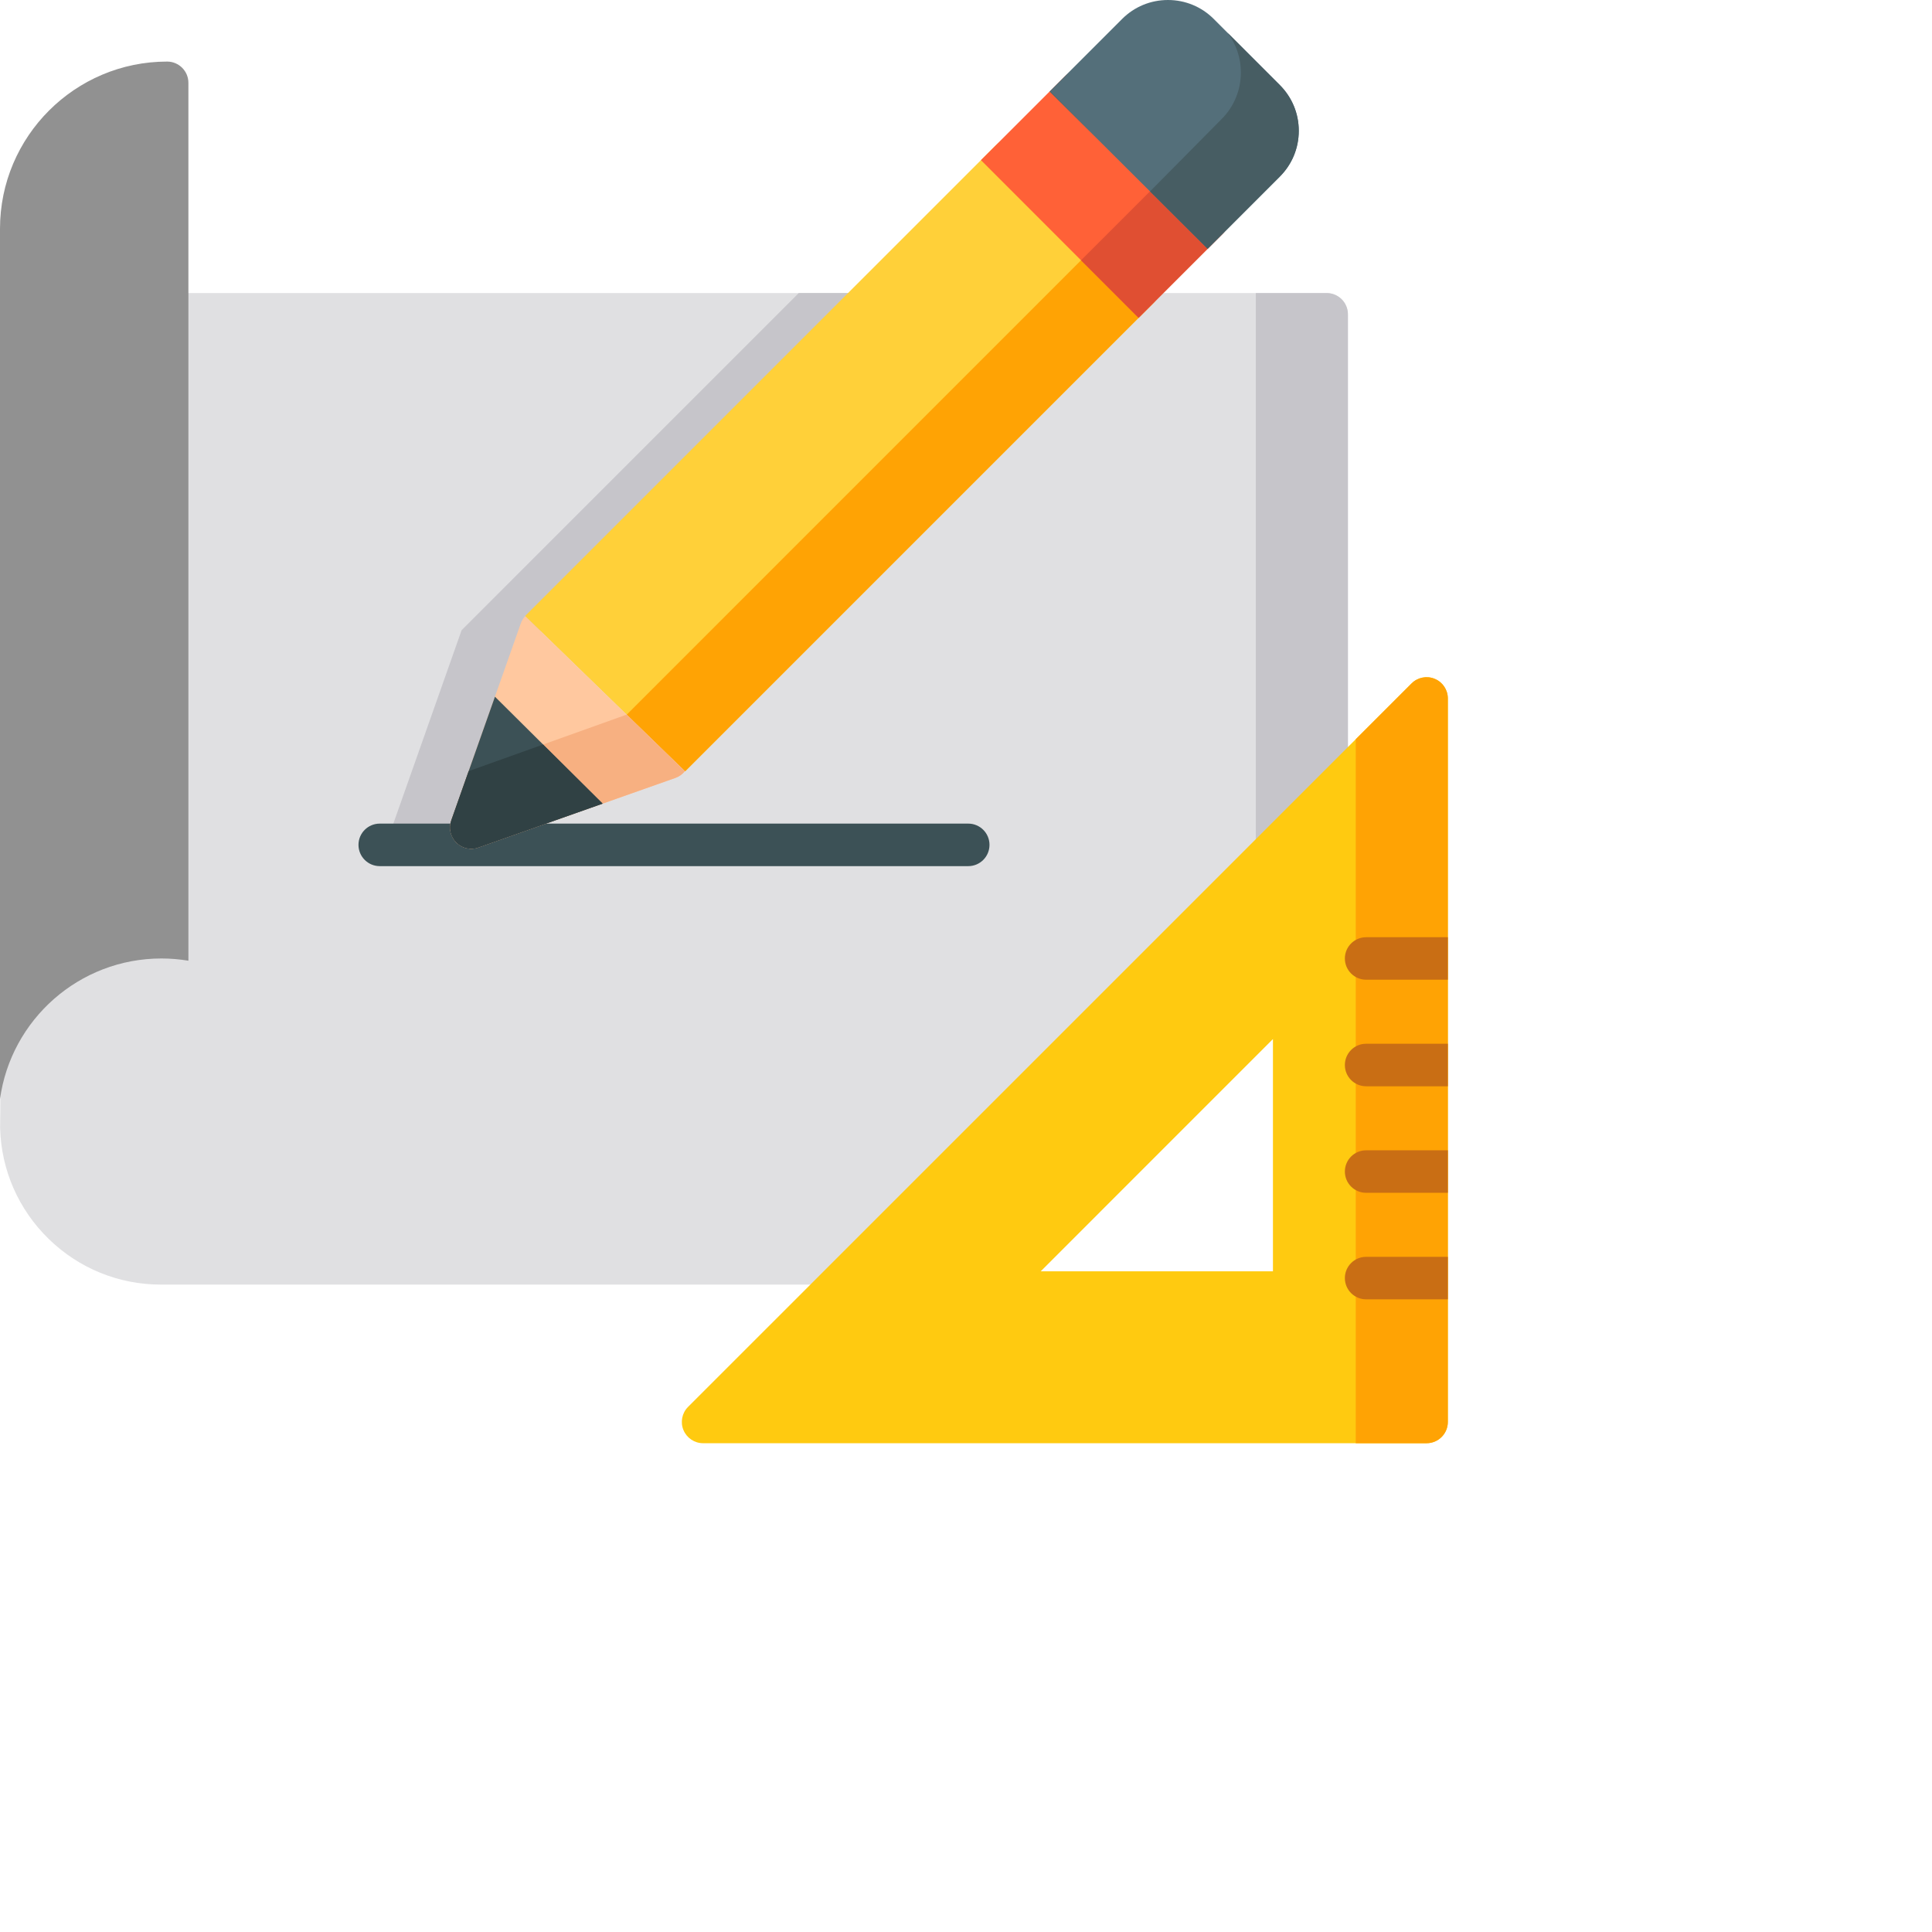 <svg 
 xmlns="http://www.w3.org/2000/svg"
 xmlns:xlink="http://www.w3.org/1999/xlink"
 width="0.556in" height="0.556in">
<path fill-rule="evenodd"  fill="rgb(224, 224, 226)"
 d="M36.652,8.096 L0.003,8.096 C0.003,8.096 0.034,29.926 0.003,31.134 C0.003,31.144 0.003,31.155 0.003,31.165 C0.034,32.327 0.511,33.415 1.344,34.227 C2.179,35.042 3.281,35.490 4.447,35.490 L23.805,35.490 C23.961,35.490 24.110,35.429 24.221,35.319 L37.067,22.472 C37.178,22.362 37.239,22.212 37.239,22.057 L37.239,8.683 C37.239,8.359 36.976,8.096 36.652,8.096 Z"/>
<path fill-rule="evenodd"  fill="rgb(198, 197, 202)"
 d="M10.622,23.448 L13.021,23.448 L14.944,17.411 L24.259,8.096 L22.067,8.096 L12.753,17.411 L10.622,23.448 Z"/>
<path fill-rule="evenodd"  fill="rgb(198, 197, 202)"
 d="M36.652,8.097 L34.695,8.097 L34.695,24.844 L37.067,22.472 C37.177,22.362 37.239,22.212 37.239,22.057 L37.239,8.684 C37.239,8.359 36.976,8.097 36.652,8.097 Z"/>
<path fill-rule="evenodd"  fill="rgb(60, 81, 86)"
 d="M26.750,23.929 L10.492,23.929 C10.167,23.929 9.904,23.666 9.904,23.341 C9.904,23.017 10.167,22.754 10.492,22.754 L26.750,22.754 C27.075,22.754 27.337,23.017 27.337,23.341 C27.337,23.666 27.075,23.929 26.750,23.929 Z"/>
<path fill-rule="evenodd"  fill="rgb(145, 145, 145)"
 d="M4.462,26.480 C4.715,26.480 4.963,26.502 5.205,26.542 L5.205,2.288 C5.205,1.964 4.942,1.701 4.618,1.701 C2.071,1.701 -0.000,3.772 -0.000,6.319 L-0.000,30.365 C0.302,28.171 2.184,26.480 4.462,26.480 Z"/>
<path fill-rule="evenodd"  fill="rgb(255, 208, 57)"
 d="M31.871,7.536 L28.345,4.010 C28.235,3.900 28.086,3.838 27.930,3.838 C27.774,3.838 27.625,3.900 27.515,4.010 L14.529,16.996 C14.522,17.004 14.515,17.012 14.507,17.020 L18.927,21.311 L31.871,8.367 C32.100,8.137 32.100,7.766 31.871,7.536 Z"/>
<path fill-rule="evenodd"  fill="rgb(255, 163, 4)"
 d="M17.314,19.745 L18.927,21.311 L31.871,8.367 C32.100,8.137 32.100,7.766 31.871,7.536 L30.696,6.361 L17.314,19.745 Z"/>
<path fill-rule="evenodd"  fill="rgb(255, 200, 159)"
 d="M14.509,17.022 C14.457,17.079 14.415,17.146 14.389,17.221 L12.467,22.665 C12.392,22.878 12.446,23.116 12.606,23.276 C12.718,23.388 12.868,23.448 13.021,23.448 C13.086,23.448 13.152,23.437 13.216,23.414 L18.660,21.492 C18.765,21.455 18.854,21.389 18.922,21.306 L14.509,17.022 Z"/>
<path fill-rule="evenodd"  fill="rgb(247, 176, 129)"
 d="M13.021,23.448 C13.086,23.448 13.152,23.437 13.216,23.414 L18.660,21.492 C18.765,21.455 18.854,21.389 18.922,21.306 L17.312,19.743 L12.947,21.305 L12.467,22.665 C12.392,22.878 12.446,23.116 12.606,23.275 C12.718,23.388 12.868,23.448 13.021,23.448 Z"/>
<path fill-rule="evenodd"  fill="rgb(60, 81, 86)"
 d="M13.021,23.448 C13.086,23.448 13.152,23.437 13.216,23.414 L16.649,22.202 L13.674,19.248 L12.467,22.665 C12.392,22.878 12.446,23.116 12.606,23.275 C12.718,23.388 12.868,23.448 13.021,23.448 Z"/>
<path fill-rule="evenodd"  fill="rgb(48, 65, 68)"
 d="M15.004,20.569 L12.947,21.305 L12.467,22.665 C12.392,22.878 12.446,23.116 12.606,23.276 C12.718,23.388 12.868,23.448 13.021,23.448 C13.086,23.448 13.152,23.437 13.216,23.414 L16.649,22.202 L15.004,20.569 Z"/>
<path fill-rule="evenodd"  fill="rgb(255, 97, 55)"
 d="M33.779,5.629 L30.253,2.103 C30.023,1.874 29.652,1.874 29.423,2.103 L27.101,4.424 L31.456,8.782 L33.779,6.459 C33.889,6.349 33.951,6.200 33.951,6.044 C33.951,5.888 33.889,5.739 33.779,5.629 Z"/>
<path fill-rule="evenodd"  fill="rgb(224, 79, 50)"
 d="M29.866,7.191 L30.418,7.743 L31.456,8.781 L33.779,6.459 C33.889,6.349 33.951,6.200 33.951,6.044 C33.951,5.888 33.889,5.739 33.779,5.629 L32.604,4.454 L29.866,7.191 Z"/>
<path fill-rule="evenodd"  fill="rgb(84, 111, 122)"
 d="M35.357,2.349 L33.533,0.524 C33.195,0.186 32.745,-0.000 32.267,-0.000 C31.789,-0.000 31.339,0.186 31.001,0.524 L29.838,1.687 L29.422,2.103 L28.999,2.526 L33.364,6.874 L33.987,6.251 L35.357,4.880 C35.695,4.542 35.881,4.092 35.881,3.614 C35.881,3.136 35.695,2.687 35.357,2.349 Z"/>
<path fill-rule="evenodd"  fill="rgb(71, 93, 99)"
 d="M29.007,2.519 L28.999,2.526 L30.302,3.823 L29.007,2.519 Z"/>
<path fill-rule="evenodd"  fill="rgb(71, 93, 99)"
 d="M35.357,2.349 L33.917,0.909 C34.153,1.222 34.282,1.601 34.282,2.001 C34.282,2.484 34.096,2.939 33.758,3.281 L32.388,4.666 L31.772,5.288 L33.364,6.874 L33.987,6.251 L35.357,4.880 C35.695,4.542 35.882,4.093 35.882,3.615 C35.882,3.136 35.695,2.687 35.357,2.349 Z"/>
<path fill-rule="evenodd"  fill="rgb(255, 202, 16)"
 d="M39.413,39.872 L19.424,39.872 C19.187,39.872 18.973,39.728 18.882,39.509 C18.791,39.290 18.841,39.037 19.009,38.869 L38.998,18.881 C39.166,18.713 39.418,18.663 39.637,18.754 C39.857,18.844 40.000,19.059 40.000,19.296 L40.000,39.284 C40.000,39.609 39.737,39.872 39.413,39.872 ZM35.168,28.706 L28.752,35.123 L35.168,35.123 L35.168,28.706 Z"/>
<path fill-rule="evenodd"  fill="rgb(255, 163, 4)"
 d="M39.637,18.754 C39.418,18.663 39.166,18.713 38.998,18.881 L37.456,20.423 L37.456,39.872 L39.413,39.872 C39.737,39.872 40.000,39.609 40.000,39.284 L40.000,19.296 C40.000,19.059 39.857,18.844 39.637,18.754 Z"/>
<path fill-rule="evenodd"  fill="rgb(201, 110, 20)"
 d="M40.000,25.893 L37.743,25.893 C37.418,25.893 37.155,26.156 37.155,26.480 C37.155,26.804 37.418,27.067 37.743,27.067 L40.000,27.067 L40.000,25.893 Z"/>
<path fill-rule="evenodd"  fill="rgb(201, 110, 20)"
 d="M40.000,28.836 L37.742,28.836 C37.418,28.836 37.155,29.099 37.155,29.424 C37.155,29.748 37.418,30.011 37.742,30.011 L40.000,30.011 L40.000,28.836 Z"/>
<path fill-rule="evenodd"  fill="rgb(201, 110, 20)"
 d="M40.000,31.780 L37.742,31.780 C37.418,31.780 37.155,32.042 37.155,32.367 C37.155,32.691 37.418,32.954 37.742,32.954 L40.000,32.954 L40.000,31.780 Z"/>
<path fill-rule="evenodd"  fill="rgb(201, 110, 20)"
 d="M40.000,34.723 L37.742,34.723 C37.418,34.723 37.155,34.986 37.155,35.310 C37.155,35.634 37.418,35.897 37.742,35.897 L40.000,35.897 L40.000,34.723 Z"/>
</svg>